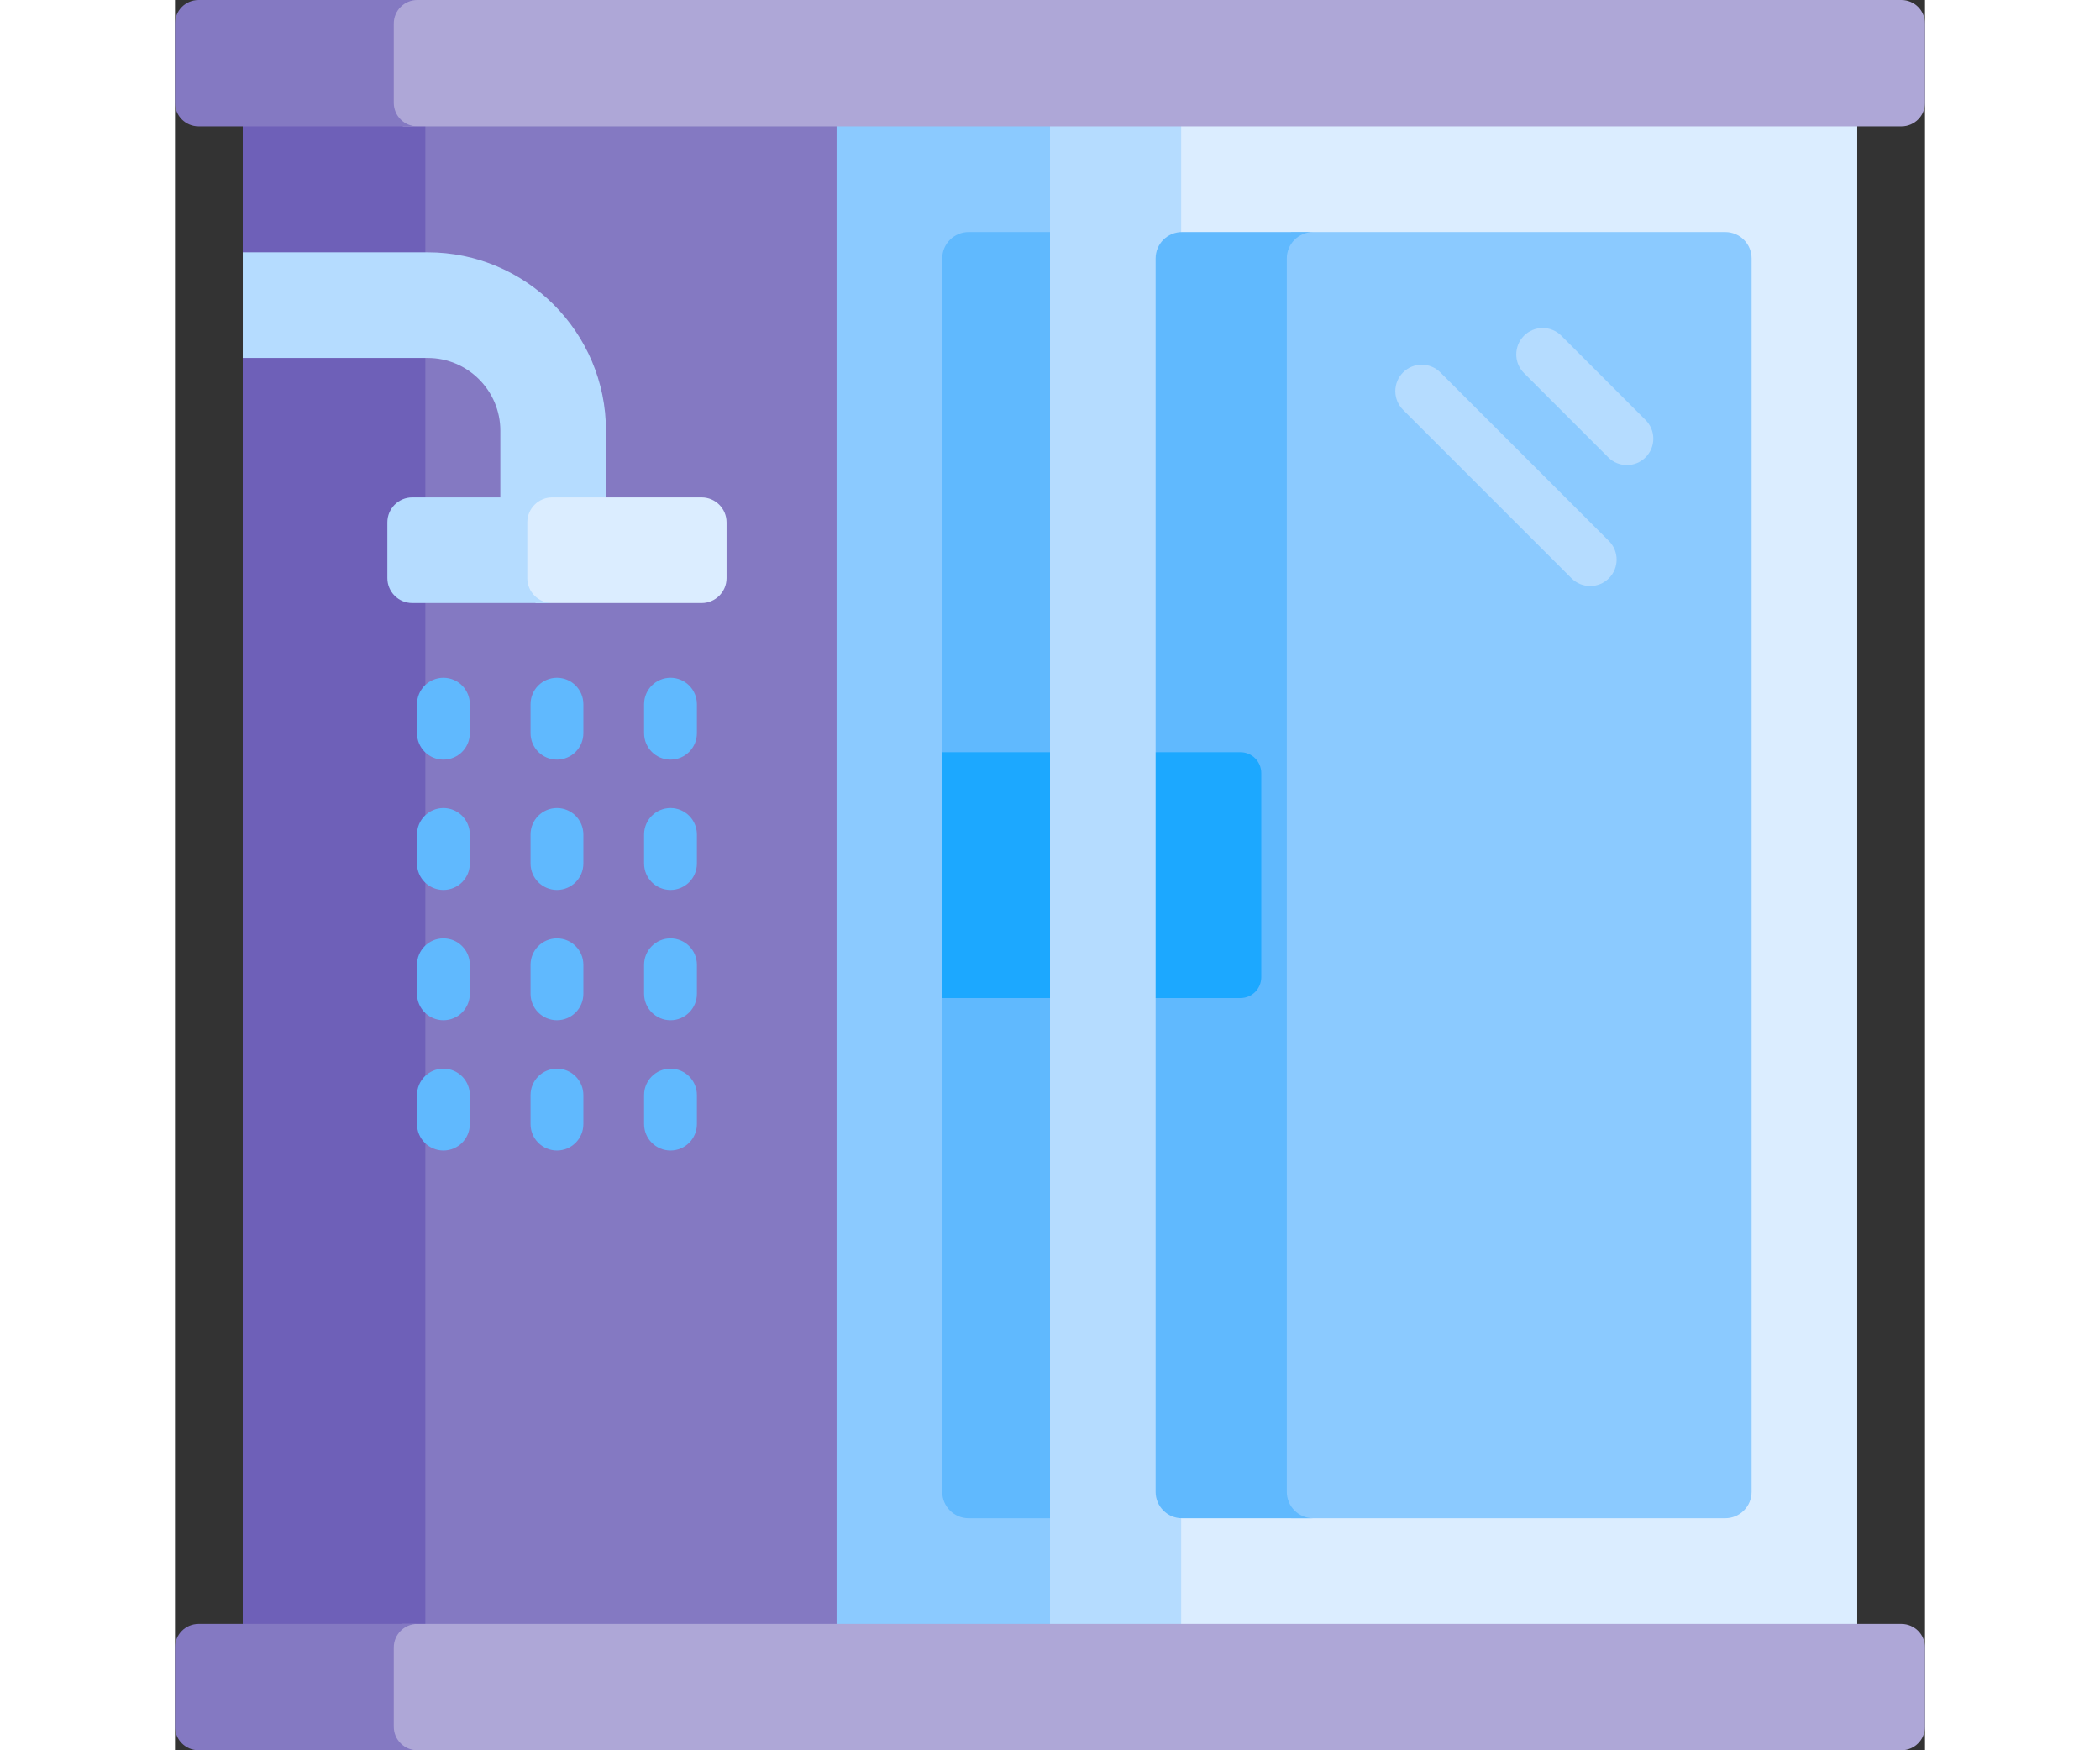 <svg id="Capa_1" enable-background="new 0 0 512 512"
     viewBox="0 0 512 512"
     height="20px"
     width="24px"
     xmlns="http://www.w3.org/2000/svg">
  <rect x="0" y="0" width="512" height="512" fill="#333333" stroke="none"/>
  <g>
    <path d="m19.827 33.591v40.22l3.49 2.79v24.381l-3.49 3.735v372.968h175.702v-444.094z" fill="#8479c2"/>
    <path d="m19.827 33.591v40.22l3.49 2.79v24.381l-3.49 3.735v372.968h53.412v-444.094z" fill="#6e60b8"/>
    <path d="m256 33.591h-62.436v444.094h62.436l3.228-5.752v-434.959z" fill="#8bcaff"/>
    <path
      d="m73.93 73.811h-54.103v30.905h54.103c11.719 0 21.254 9.534 21.254 21.253v19.534l2.736 3.296h24.982l3.188-3.296v-19.534c-.001-28.759-23.4-52.158-52.16-52.158z"
      fill="#b5dcff"/>
    <g>
      <path
        d="m78.532 222.209c-4.267 0-7.726-3.459-7.726-7.726v-8.499c0-4.267 3.459-7.726 7.726-7.726s7.726 3.459 7.726 7.726v8.499c0 4.267-3.459 7.726-7.726 7.726z"
        fill="#60b9fe"/>
    </g>
    <g>
      <path
        d="m111.749 222.209c-4.267 0-7.726-3.459-7.726-7.726v-8.499c0-4.267 3.459-7.726 7.726-7.726s7.726 3.459 7.726 7.726v8.499c.001 4.267-3.459 7.726-7.726 7.726z"
        fill="#60b9fe"/>
    </g>
    <g>
      <path
        d="m144.967 222.209c-4.267 0-7.726-3.459-7.726-7.726v-8.499c0-4.267 3.459-7.726 7.726-7.726s7.726 3.459 7.726 7.726v8.499c0 4.267-3.459 7.726-7.726 7.726z"
        fill="#60b9fe"/>
    </g>
    <g>
      <path
        d="m78.532 260.326c-4.267 0-7.726-3.459-7.726-7.726v-8.499c0-4.267 3.459-7.726 7.726-7.726s7.726 3.459 7.726 7.726v8.499c0 4.267-3.459 7.726-7.726 7.726z"
        fill="#60b9fe"/>
    </g>
    <g>
      <path
        d="m111.749 260.326c-4.267 0-7.726-3.459-7.726-7.726v-8.499c0-4.267 3.459-7.726 7.726-7.726s7.726 3.459 7.726 7.726v8.499c.001 4.267-3.459 7.726-7.726 7.726z"
        fill="#60b9fe"/>
    </g>
    <g>
      <path
        d="m144.967 260.326c-4.267 0-7.726-3.459-7.726-7.726v-8.499c0-4.267 3.459-7.726 7.726-7.726s7.726 3.459 7.726 7.726v8.499c0 4.267-3.459 7.726-7.726 7.726z"
        fill="#60b9fe"/>
    </g>
    <g>
      <path
        d="m78.532 298.443c-4.267 0-7.726-3.459-7.726-7.726v-8.499c0-4.267 3.459-7.726 7.726-7.726s7.726 3.459 7.726 7.726v8.499c0 4.266-3.459 7.726-7.726 7.726z"
        fill="#60b9fe"/>
    </g>
    <g>
      <path
        d="m111.749 298.443c-4.267 0-7.726-3.459-7.726-7.726v-8.499c0-4.267 3.459-7.726 7.726-7.726s7.726 3.459 7.726 7.726v8.499c.001 4.266-3.459 7.726-7.726 7.726z"
        fill="#60b9fe"/>
    </g>
    <g>
      <path
        d="m144.967 298.443c-4.267 0-7.726-3.459-7.726-7.726v-8.499c0-4.267 3.459-7.726 7.726-7.726s7.726 3.459 7.726 7.726v8.499c0 4.266-3.459 7.726-7.726 7.726z"
        fill="#60b9fe"/>
    </g>
    <g>
      <path
        d="m78.532 336.559c-4.267 0-7.726-3.459-7.726-7.726v-8.499c0-4.267 3.459-7.726 7.726-7.726s7.726 3.459 7.726 7.726v8.499c0 4.267-3.459 7.726-7.726 7.726z"
        fill="#60b9fe"/>
    </g>
    <g>
      <path
        d="m111.749 336.559c-4.267 0-7.726-3.459-7.726-7.726v-8.499c0-4.267 3.459-7.726 7.726-7.726s7.726 3.459 7.726 7.726v8.499c.001 4.267-3.459 7.726-7.726 7.726z"
        fill="#60b9fe"/>
    </g>
    <g>
      <path
        d="m144.967 336.559c-4.267 0-7.726-3.459-7.726-7.726v-8.499c0-4.267 3.459-7.726 7.726-7.726s7.726 3.459 7.726 7.726v8.499c0 4.267-3.459 7.726-7.726 7.726z"
        fill="#60b9fe"/>
    </g>
    <path
      d="m256 67.88h-23.809c-4.265 0-7.722 3.457-7.722 7.722v144.441l4.025 4.733v64.043l-4.025 3.139v144.441c0 4.265 3.457 7.722 7.722 7.722h23.809l3.228-2.964v-368.401z"
      fill="#60b9fe"/>
    <path d="m224.469 220.042h34.759v71.915h-34.759z" fill="#1ca8ff"/>
    <path d="m294.211 33.953-7.306 5.046v427.011l6.337 12.037h198.931v-444.094z" fill="#dbedff"/>
    <path d="m256 33.953h38.378v444.094h-38.378z" fill="#b5dcff"/>
    <path
      d="m453.546 67.88h-126.952l-6.586 8.721v360.22l6.577 7.299h126.96c4.265 0 7.722-3.457 7.722-7.722v-360.796c.001-4.265-3.457-7.722-7.721-7.722z"
      fill="#8bcaff"/>
    <path
      d="m325.283 436.398v-360.796c0-4.265 3.457-7.722 7.722-7.722h-38.378c-4.265 0-7.722 3.457-7.722 7.722v144.441l4.773 3.36v63.184l-4.773 5.371v144.441c0 4.265 3.457 7.722 7.722 7.722h38.378c-4.265-.001-7.722-3.458-7.722-7.723z"
      fill="#60b9fe"/>
    <path
      d="m311.714 220.042h-24.809v71.916h24.809c3.367 0 6.097-2.73 6.097-6.097v-59.722c0-3.367-2.729-6.097-6.097-6.097z"
      fill="#1ca8ff"/>
    <g>
      <path
        d="m414.048 171.429c-1.977 0-3.955-.754-5.463-2.263l-49.291-49.292c-3.018-3.017-3.018-7.909 0-10.927s7.91-3.018 10.927 0l49.291 49.292c3.018 3.017 3.018 7.909 0 10.927-1.51 1.509-3.488 2.263-5.464 2.263z"
        fill="#b5dcff"/>
    </g>
    <g>
      <path
        d="m424.787 136.044c-1.977 0-3.955-.755-5.463-2.263l-24.646-24.646c-3.018-3.017-3.018-7.909 0-10.927 3.017-3.017 7.909-3.017 10.927 0l24.646 24.646c3.018 3.017 3.018 7.909 0 10.927-1.509 1.509-3.487 2.263-5.464 2.263z"
        fill="#b5dcff"/>
    </g>
    <path
      d="m505.107 475.026h-438.657l-4.244 3.99v28.459l5.28 4.526h437.621c3.807 0 6.893-3.086 6.893-6.893v-23.188c0-3.808-3.086-6.894-6.893-6.894z"
      fill="#aea7d7"/>
    <path
      d="m505.107 0h-439.212l-4.204 3.973v28.673l5.014 4.328h438.402c3.807 0 6.893-3.086 6.893-6.893v-23.188c0-3.807-3.086-6.893-6.893-6.893z"
      fill="#aea7d7"/>
    <path
      d="m64.009 505.107v-23.188c0-3.807 3.087-6.893 6.893-6.893h-64.009c-3.807 0-6.893 3.087-6.893 6.893v23.188c0 3.807 3.087 6.893 6.893 6.893h64.009c-3.807 0-6.893-3.086-6.893-6.893z"
      fill="#8479c2"/>
    <path
      d="m64.009 30.081v-23.188c0-3.807 3.086-6.893 6.893-6.893h-64.009c-3.806 0-6.893 3.086-6.893 6.893v23.188c0 3.807 3.087 6.893 6.893 6.893h64.009c-3.807 0-6.893-3.086-6.893-6.893z"
      fill="#8479c2"/>
    <path
      d="m154.072 145.504h-47.479l-5.627 3.468v21.634l4.583 5.804h48.523c4.03 0 7.297-3.267 7.297-7.297v-16.311c.001-4.031-3.266-7.298-7.297-7.298z"
      fill="#dbedff"/>
    <path
      d="m103.072 169.112v-16.311c0-4.03 3.267-7.297 7.297-7.297h-40.943c-4.03 0-7.297 3.267-7.297 7.297v16.311c0 4.03 3.267 7.297 7.297 7.297h40.944c-4.03 0-7.298-3.267-7.298-7.297z"
      fill="#b5dcff"/>
  </g>
</svg>
